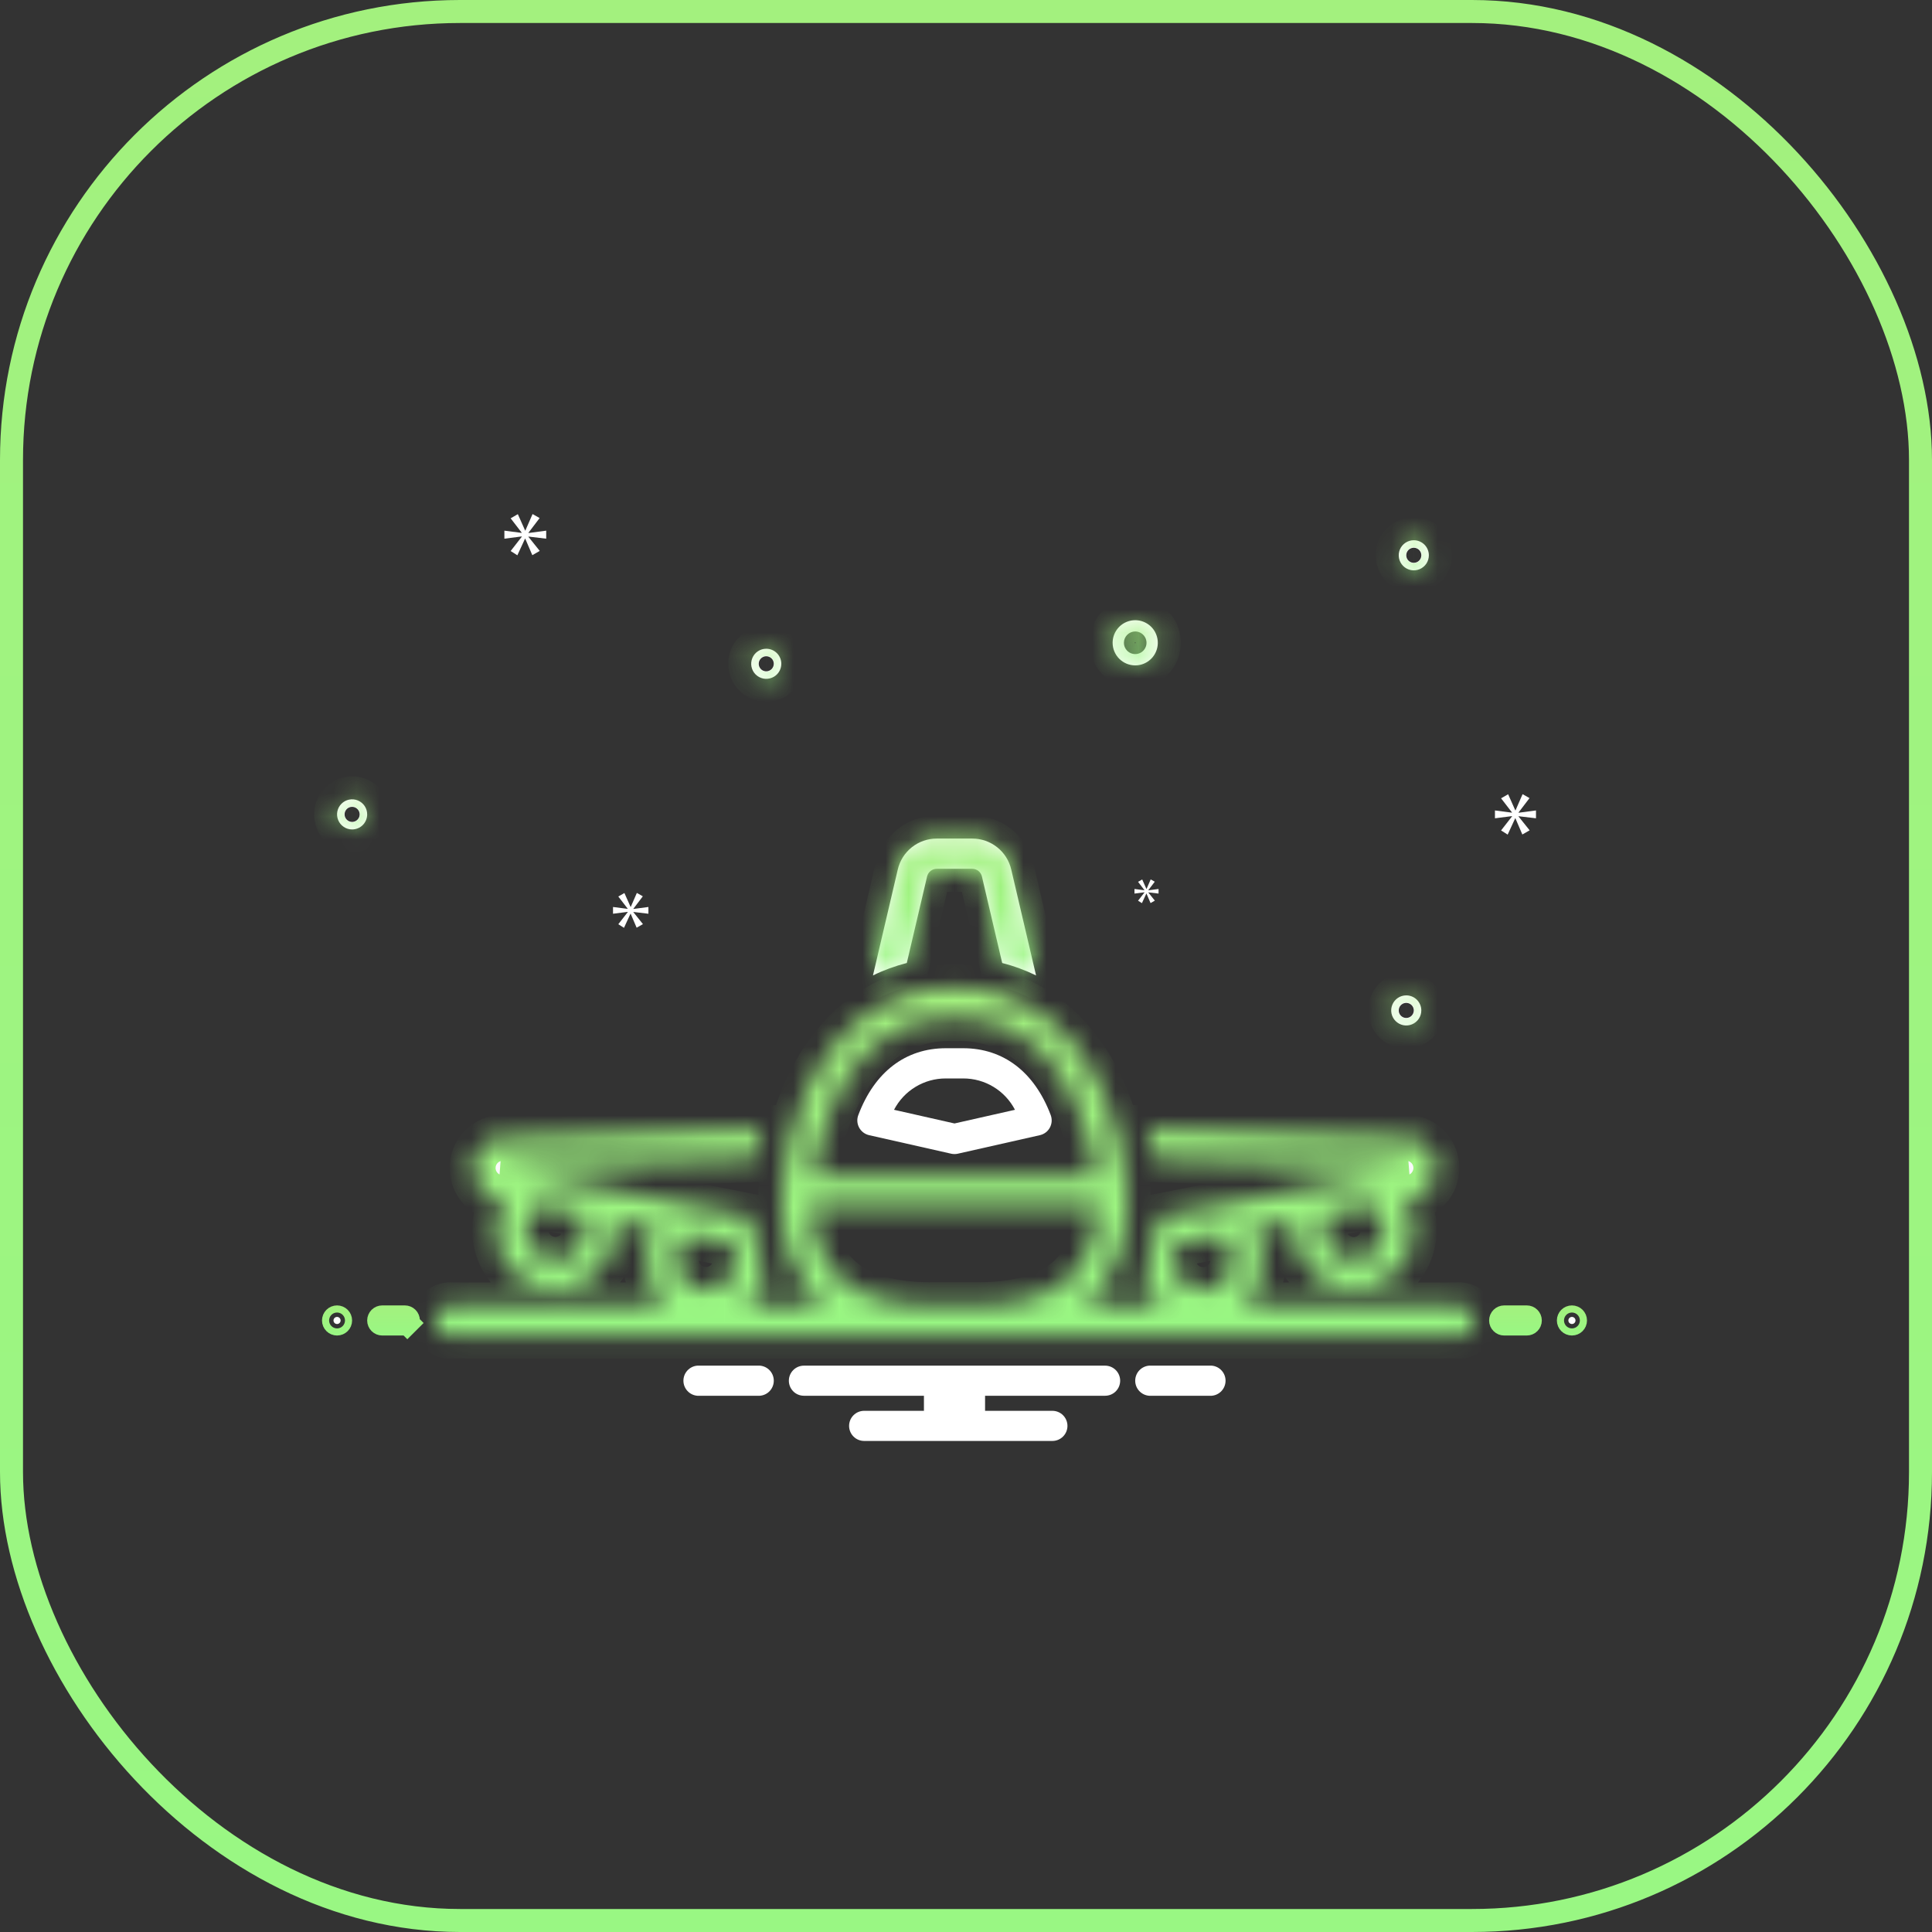 <svg width="84" height="84" viewBox="0 0 84 84" fill="none" xmlns="http://www.w3.org/2000/svg">
<rect x="0" y="0" width="84" height="84" fill="#333333" stroke="none"/>
<rect x="0.5" y="0.5" width="83" height="83" rx="19.5" stroke="url(#paint0_linear_146_17209)"/>
<mask id="path-2-inside-1_146_17209" fill="white">
<path d="M49.357 28.93C49.551 28.93 49.741 28.872 49.903 28.764C50.064 28.656 50.19 28.503 50.264 28.323C50.339 28.144 50.358 27.946 50.32 27.756C50.282 27.565 50.189 27.39 50.052 27.253C49.914 27.116 49.739 27.022 49.549 26.984C49.358 26.946 49.161 26.966 48.981 27.04C48.802 27.114 48.648 27.24 48.541 27.402C48.433 27.563 48.375 27.753 48.375 27.948C48.375 28.208 48.479 28.457 48.663 28.642C48.847 28.826 49.097 28.929 49.357 28.93ZM49.357 27.456C49.454 27.456 49.549 27.485 49.63 27.539C49.711 27.593 49.774 27.67 49.811 27.76C49.848 27.849 49.858 27.948 49.839 28.043C49.82 28.139 49.773 28.226 49.704 28.295C49.636 28.363 49.548 28.41 49.453 28.429C49.358 28.448 49.259 28.438 49.169 28.401C49.08 28.364 49.003 28.301 48.949 28.22C48.895 28.14 48.866 28.045 48.866 27.948C48.866 27.817 48.918 27.692 49.01 27.6C49.102 27.508 49.227 27.456 49.357 27.456Z"/>
</mask>
<path d="M49.357 28.93C49.551 28.93 49.741 28.872 49.903 28.764C50.064 28.656 50.19 28.503 50.264 28.323C50.339 28.144 50.358 27.946 50.32 27.756C50.282 27.565 50.189 27.39 50.052 27.253C49.914 27.116 49.739 27.022 49.549 26.984C49.358 26.946 49.161 26.966 48.981 27.04C48.802 27.114 48.648 27.24 48.541 27.402C48.433 27.563 48.375 27.753 48.375 27.948C48.375 28.208 48.479 28.457 48.663 28.642C48.847 28.826 49.097 28.929 49.357 28.93ZM49.357 27.456C49.454 27.456 49.549 27.485 49.63 27.539C49.711 27.593 49.774 27.67 49.811 27.76C49.848 27.849 49.858 27.948 49.839 28.043C49.82 28.139 49.773 28.226 49.704 28.295C49.636 28.363 49.548 28.41 49.453 28.429C49.358 28.448 49.259 28.438 49.169 28.401C49.08 28.364 49.003 28.301 48.949 28.22C48.895 28.14 48.866 28.045 48.866 27.948C48.866 27.817 48.918 27.692 49.01 27.6C49.102 27.508 49.227 27.456 49.357 27.456Z" fill="white"/>
<path d="M49.357 28.93L49.356 29.93H49.357V28.93ZM48.375 27.948H47.375L47.375 27.949L48.375 27.948ZM49.357 27.456V26.456L49.356 26.456L49.357 27.456ZM48.866 27.948L47.866 27.947V27.948H48.866ZM49.357 29.93C49.749 29.93 50.132 29.813 50.458 29.596L49.347 27.933C49.35 27.931 49.354 27.93 49.357 27.93V29.93ZM50.458 29.596C50.784 29.378 51.038 29.068 51.188 28.706L49.341 27.941C49.342 27.937 49.344 27.935 49.347 27.933L50.458 29.596ZM51.188 28.706C51.338 28.344 51.378 27.945 51.301 27.561L49.34 27.951C49.339 27.948 49.339 27.944 49.341 27.941L51.188 28.706ZM51.301 27.561C51.225 27.176 51.036 26.823 50.759 26.546L49.344 27.96C49.342 27.958 49.34 27.954 49.34 27.951L51.301 27.561ZM50.759 26.546C50.481 26.269 50.128 26.08 49.744 26.003L49.354 27.965C49.35 27.964 49.347 27.963 49.344 27.96L50.759 26.546ZM49.744 26.003C49.359 25.927 48.961 25.966 48.599 26.116L49.364 27.964C49.361 27.965 49.357 27.966 49.354 27.965L49.744 26.003ZM48.599 26.116C48.236 26.266 47.927 26.52 47.709 26.846L49.372 27.957C49.37 27.96 49.367 27.963 49.364 27.964L48.599 26.116ZM47.709 26.846C47.491 27.172 47.375 27.555 47.375 27.948H49.375C49.375 27.951 49.374 27.954 49.372 27.957L47.709 26.846ZM47.375 27.949C47.376 28.474 47.584 28.977 47.956 29.349L49.37 27.934C49.373 27.938 49.375 27.942 49.375 27.946L47.375 27.949ZM47.956 29.349C48.327 29.72 48.831 29.929 49.356 29.93L49.358 27.93C49.363 27.93 49.367 27.931 49.37 27.934L47.956 29.349ZM49.357 28.456C49.257 28.456 49.158 28.427 49.074 28.371L50.185 26.708C49.94 26.544 49.652 26.456 49.357 26.456V28.456ZM49.074 28.371C48.991 28.315 48.925 28.235 48.887 28.142L50.735 27.377C50.622 27.104 50.431 26.872 50.185 26.708L49.074 28.371ZM48.887 28.142C48.848 28.049 48.838 27.947 48.858 27.848L50.82 28.238C50.877 27.949 50.848 27.649 50.735 27.377L48.887 28.142ZM48.858 27.848C48.878 27.75 48.926 27.659 48.997 27.588L50.411 29.002C50.62 28.793 50.762 28.528 50.82 28.238L48.858 27.848ZM48.997 27.588C49.069 27.516 49.159 27.468 49.258 27.448L49.648 29.41C49.937 29.352 50.203 29.21 50.411 29.002L48.997 27.588ZM49.258 27.448C49.357 27.429 49.459 27.439 49.552 27.477L48.786 29.325C49.059 29.438 49.359 29.467 49.648 29.41L49.258 27.448ZM49.552 27.477C49.645 27.516 49.724 27.581 49.78 27.665L48.117 28.776C48.281 29.021 48.514 29.212 48.786 29.325L49.552 27.477ZM49.78 27.665C49.836 27.748 49.866 27.847 49.866 27.948H47.866C47.866 28.242 47.953 28.531 48.117 28.776L49.78 27.665ZM49.866 27.948C49.866 28.083 49.812 28.212 49.717 28.308L48.303 26.893C48.024 27.173 47.867 27.551 47.866 27.947L49.866 27.948ZM49.717 28.308C49.622 28.403 49.493 28.456 49.358 28.456L49.356 26.456C48.961 26.457 48.582 26.614 48.303 26.893L49.717 28.308Z" fill="url(#paint1_linear_146_17209)" mask="url(#path-2-inside-1_146_17209)"/>
<mask id="path-4-inside-2_146_17209" fill="white">
<path d="M61.142 43.277C61.012 43.277 60.886 43.315 60.778 43.387C60.67 43.459 60.586 43.561 60.537 43.681C60.487 43.8 60.474 43.932 60.499 44.059C60.525 44.186 60.587 44.303 60.679 44.394C60.77 44.486 60.887 44.548 61.014 44.574C61.141 44.599 61.273 44.586 61.392 44.536C61.512 44.487 61.614 44.403 61.686 44.295C61.758 44.188 61.796 44.061 61.796 43.931C61.796 43.758 61.727 43.591 61.604 43.469C61.482 43.346 61.315 43.277 61.142 43.277ZM61.142 44.259C61.077 44.259 61.014 44.24 60.96 44.204C60.906 44.168 60.864 44.117 60.839 44.057C60.814 43.997 60.808 43.931 60.821 43.867C60.833 43.804 60.864 43.746 60.91 43.7C60.956 43.654 61.014 43.623 61.078 43.61C61.141 43.598 61.207 43.604 61.267 43.629C61.327 43.654 61.378 43.696 61.414 43.749C61.45 43.803 61.469 43.867 61.469 43.931C61.469 44.018 61.434 44.101 61.373 44.163C61.312 44.224 61.228 44.259 61.142 44.259Z"/>
</mask>
<path d="M61.142 43.277C61.012 43.277 60.886 43.315 60.778 43.387C60.67 43.459 60.586 43.561 60.537 43.681C60.487 43.8 60.474 43.932 60.499 44.059C60.525 44.186 60.587 44.303 60.679 44.394C60.77 44.486 60.887 44.548 61.014 44.574C61.141 44.599 61.273 44.586 61.392 44.536C61.512 44.487 61.614 44.403 61.686 44.295C61.758 44.188 61.796 44.061 61.796 43.931C61.796 43.758 61.727 43.591 61.604 43.469C61.482 43.346 61.315 43.277 61.142 43.277ZM61.142 44.259C61.077 44.259 61.014 44.24 60.96 44.204C60.906 44.168 60.864 44.117 60.839 44.057C60.814 43.997 60.808 43.931 60.821 43.867C60.833 43.804 60.864 43.746 60.91 43.7C60.956 43.654 61.014 43.623 61.078 43.61C61.141 43.598 61.207 43.604 61.267 43.629C61.327 43.654 61.378 43.696 61.414 43.749C61.45 43.803 61.469 43.867 61.469 43.931C61.469 44.018 61.434 44.101 61.373 44.163C61.312 44.224 61.228 44.259 61.142 44.259Z" fill="white"/>
<path d="M61.142 43.277L61.143 42.277H61.142V43.277ZM61.796 43.931H62.796L62.796 43.93L61.796 43.931ZM61.142 44.259V45.259L61.143 45.259L61.142 44.259ZM61.469 43.931L62.469 43.932V43.931H61.469ZM61.142 42.277C60.814 42.277 60.494 42.374 60.222 42.556L61.333 44.218C61.277 44.256 61.21 44.277 61.142 44.277V42.277ZM60.222 42.556C59.95 42.737 59.738 42.996 59.613 43.298L61.461 44.063C61.434 44.127 61.39 44.181 61.333 44.218L60.222 42.556ZM59.613 43.298C59.487 43.6 59.455 43.933 59.519 44.254L61.48 43.864C61.493 43.931 61.487 44 61.461 44.063L59.613 43.298ZM59.519 44.254C59.583 44.575 59.74 44.87 59.971 45.102L61.386 43.687C61.434 43.736 61.467 43.797 61.48 43.864L59.519 44.254ZM59.971 45.102C60.203 45.333 60.498 45.49 60.819 45.554L61.209 43.593C61.276 43.606 61.337 43.639 61.386 43.687L59.971 45.102ZM60.819 45.554C61.14 45.618 61.472 45.585 61.775 45.46L61.01 43.612C61.073 43.586 61.142 43.579 61.209 43.593L60.819 45.554ZM61.775 45.46C62.077 45.335 62.336 45.123 62.517 44.851L60.855 43.74C60.892 43.683 60.946 43.639 61.01 43.612L61.775 45.46ZM62.517 44.851C62.699 44.579 62.796 44.259 62.796 43.931H60.796C60.796 43.863 60.817 43.796 60.855 43.74L62.517 44.851ZM62.796 43.93C62.796 43.492 62.621 43.072 62.312 42.761L60.897 44.176C60.833 44.111 60.796 44.024 60.796 43.932L62.796 43.93ZM62.312 42.761C62.002 42.452 61.581 42.277 61.143 42.277L61.14 44.277C61.049 44.276 60.962 44.24 60.897 44.176L62.312 42.761ZM61.142 43.259C61.275 43.259 61.405 43.298 61.515 43.372L60.404 45.035C60.622 45.181 60.879 45.259 61.142 45.259V43.259ZM61.515 43.372C61.626 43.446 61.712 43.551 61.763 43.674L59.915 44.439C60.016 44.682 60.186 44.889 60.404 45.035L61.515 43.372ZM61.763 43.674C61.814 43.797 61.827 43.932 61.801 44.063L59.84 43.672C59.788 43.93 59.815 44.197 59.915 44.439L61.763 43.674ZM61.801 44.063C61.775 44.193 61.711 44.313 61.617 44.407L60.203 42.993C60.017 43.178 59.891 43.415 59.84 43.672L61.801 44.063ZM61.617 44.407C61.523 44.501 61.403 44.565 61.273 44.591L60.883 42.63C60.625 42.681 60.389 42.807 60.203 42.993L61.617 44.407ZM61.273 44.591C61.142 44.617 61.007 44.604 60.884 44.553L61.65 42.705C61.407 42.605 61.14 42.578 60.883 42.63L61.273 44.591ZM60.884 44.553C60.761 44.502 60.656 44.416 60.582 44.305L62.245 43.194C62.099 42.976 61.892 42.806 61.65 42.705L60.884 44.553ZM60.582 44.305C60.508 44.194 60.469 44.064 60.469 43.931H62.469C62.469 43.669 62.391 43.412 62.245 43.194L60.582 44.305ZM60.469 43.93C60.469 43.752 60.54 43.582 60.666 43.456L62.08 44.87C62.329 44.621 62.469 44.284 62.469 43.932L60.469 43.93ZM60.666 43.456C60.792 43.33 60.962 43.259 61.141 43.259L61.143 45.259C61.494 45.258 61.831 45.118 62.08 44.87L60.666 43.456Z" fill="url(#paint2_linear_146_17209)" mask="url(#path-4-inside-2_146_17209)"/>
<mask id="path-6-inside-3_146_17209" fill="white">
<path d="M33.315 28.206C33.186 28.206 33.059 28.244 32.952 28.316C32.844 28.388 32.76 28.49 32.711 28.61C32.661 28.729 32.648 28.861 32.673 28.988C32.699 29.115 32.761 29.232 32.852 29.323C32.944 29.415 33.061 29.477 33.188 29.503C33.315 29.528 33.446 29.515 33.566 29.465C33.686 29.416 33.788 29.332 33.86 29.224C33.932 29.116 33.97 28.99 33.97 28.86C33.97 28.687 33.901 28.52 33.778 28.398C33.655 28.275 33.489 28.206 33.315 28.206ZM33.315 29.188C33.251 29.188 33.187 29.169 33.133 29.133C33.08 29.097 33.038 29.045 33.013 28.986C32.988 28.926 32.982 28.86 32.994 28.797C33.007 28.733 33.038 28.675 33.084 28.629C33.13 28.583 33.188 28.552 33.252 28.539C33.315 28.527 33.381 28.533 33.441 28.558C33.501 28.583 33.552 28.625 33.588 28.678C33.624 28.732 33.643 28.796 33.643 28.86C33.643 28.947 33.608 29.03 33.547 29.092C33.485 29.153 33.402 29.188 33.315 29.188Z"/>
</mask>
<path d="M33.315 28.206C33.186 28.206 33.059 28.244 32.952 28.316C32.844 28.388 32.76 28.49 32.711 28.61C32.661 28.729 32.648 28.861 32.673 28.988C32.699 29.115 32.761 29.232 32.852 29.323C32.944 29.415 33.061 29.477 33.188 29.503C33.315 29.528 33.446 29.515 33.566 29.465C33.686 29.416 33.788 29.332 33.86 29.224C33.932 29.116 33.97 28.99 33.97 28.86C33.97 28.687 33.901 28.52 33.778 28.398C33.655 28.275 33.489 28.206 33.315 28.206ZM33.315 29.188C33.251 29.188 33.187 29.169 33.133 29.133C33.08 29.097 33.038 29.045 33.013 28.986C32.988 28.926 32.982 28.86 32.994 28.797C33.007 28.733 33.038 28.675 33.084 28.629C33.13 28.583 33.188 28.552 33.252 28.539C33.315 28.527 33.381 28.533 33.441 28.558C33.501 28.583 33.552 28.625 33.588 28.678C33.624 28.732 33.643 28.796 33.643 28.86C33.643 28.947 33.608 29.03 33.547 29.092C33.485 29.153 33.402 29.188 33.315 29.188Z" fill="white"/>
<path d="M33.315 28.206L33.316 27.206H33.315V28.206ZM33.97 28.86H34.97L34.97 28.859L33.97 28.86ZM33.315 29.188V30.188L33.316 30.188L33.315 29.188ZM33.643 28.86L34.643 28.861V28.86H33.643ZM33.315 27.206C32.988 27.206 32.668 27.303 32.396 27.484L33.507 29.147C33.45 29.185 33.384 29.206 33.315 29.206V27.206ZM32.396 27.484C32.124 27.666 31.912 27.925 31.787 28.227L33.634 28.992C33.608 29.055 33.564 29.109 33.507 29.147L32.396 27.484ZM31.787 28.227C31.661 28.529 31.629 28.862 31.692 29.183L33.654 28.793C33.667 28.86 33.66 28.929 33.634 28.992L31.787 28.227ZM31.692 29.183C31.756 29.504 31.914 29.799 32.145 30.03L33.559 28.616C33.608 28.665 33.641 28.726 33.654 28.793L31.692 29.183ZM32.145 30.03C32.377 30.262 32.672 30.419 32.993 30.483L33.383 28.522C33.45 28.535 33.511 28.568 33.559 28.616L32.145 30.03ZM32.993 30.483C33.314 30.547 33.646 30.514 33.949 30.389L33.183 28.541C33.246 28.515 33.316 28.508 33.383 28.522L32.993 30.483ZM33.949 30.389C34.251 30.264 34.51 30.052 34.691 29.78L33.028 28.669C33.066 28.612 33.12 28.567 33.183 28.541L33.949 30.389ZM34.691 29.78C34.873 29.508 34.97 29.188 34.97 28.86H32.97C32.97 28.792 32.99 28.725 33.028 28.669L34.691 29.78ZM34.97 28.859C34.97 28.421 34.795 28 34.485 27.691L33.071 29.105C33.007 29.04 32.97 28.953 32.97 28.861L34.97 28.859ZM34.485 27.691C34.175 27.38 33.755 27.206 33.316 27.206L33.314 29.206C33.223 29.206 33.136 29.169 33.071 29.105L34.485 27.691ZM33.315 28.188C33.448 28.188 33.578 28.227 33.689 28.301L32.578 29.964C32.796 30.11 33.053 30.188 33.315 30.188V28.188ZM33.689 28.301C33.8 28.375 33.886 28.48 33.937 28.603L32.089 29.368C32.19 29.611 32.36 29.818 32.578 29.964L33.689 28.301ZM33.937 28.603C33.988 28.726 34.001 28.861 33.975 28.992L32.014 28.601C31.962 28.859 31.989 29.126 32.089 29.368L33.937 28.603ZM33.975 28.992C33.949 29.122 33.885 29.242 33.791 29.336L32.377 27.922C32.191 28.107 32.065 28.344 32.014 28.601L33.975 28.992ZM33.791 29.336C33.697 29.43 33.577 29.494 33.447 29.52L33.056 27.558C32.799 27.61 32.562 27.736 32.377 27.922L33.791 29.336ZM33.447 29.52C33.316 29.546 33.181 29.533 33.058 29.482L33.823 27.634C33.581 27.534 33.314 27.507 33.056 27.558L33.447 29.52ZM33.058 29.482C32.935 29.431 32.83 29.345 32.756 29.234L34.419 28.123C34.273 27.905 34.066 27.735 33.823 27.634L33.058 29.482ZM32.756 29.234C32.682 29.123 32.643 28.993 32.643 28.86H34.643C34.643 28.598 34.565 28.341 34.419 28.123L32.756 29.234ZM32.643 28.859C32.643 28.681 32.714 28.511 32.84 28.385L34.254 29.799C34.503 29.55 34.642 29.213 34.643 28.861L32.643 28.859ZM32.84 28.385C32.966 28.259 33.136 28.188 33.314 28.188L33.316 30.188C33.668 30.187 34.005 30.047 34.254 29.799L32.84 28.385Z" fill="url(#paint3_linear_146_17209)" mask="url(#path-6-inside-3_146_17209)"/>
<mask id="path-8-inside-4_146_17209" fill="white">
<path d="M61.469 23.488C61.34 23.488 61.213 23.527 61.105 23.599C60.998 23.671 60.914 23.773 60.864 23.892C60.815 24.012 60.802 24.144 60.827 24.271C60.852 24.398 60.915 24.515 61.006 24.606C61.098 24.698 61.215 24.76 61.342 24.785C61.468 24.811 61.6 24.797 61.72 24.748C61.839 24.698 61.942 24.614 62.014 24.507C62.086 24.399 62.124 24.273 62.124 24.143C62.124 23.97 62.055 23.803 61.932 23.68C61.809 23.558 61.643 23.488 61.469 23.488ZM61.469 24.47C61.404 24.47 61.341 24.451 61.287 24.415C61.233 24.379 61.191 24.328 61.167 24.268C61.142 24.209 61.136 24.143 61.148 24.079C61.161 24.016 61.192 23.957 61.238 23.912C61.283 23.866 61.342 23.835 61.405 23.822C61.469 23.809 61.535 23.816 61.594 23.841C61.654 23.865 61.706 23.907 61.741 23.961C61.777 24.015 61.797 24.078 61.797 24.143C61.797 24.23 61.762 24.313 61.701 24.374C61.639 24.436 61.556 24.47 61.469 24.47Z"/>
</mask>
<path d="M61.469 23.488C61.34 23.488 61.213 23.527 61.105 23.599C60.998 23.671 60.914 23.773 60.864 23.892C60.815 24.012 60.802 24.144 60.827 24.271C60.852 24.398 60.915 24.515 61.006 24.606C61.098 24.698 61.215 24.76 61.342 24.785C61.468 24.811 61.6 24.797 61.72 24.748C61.839 24.698 61.942 24.614 62.014 24.507C62.086 24.399 62.124 24.273 62.124 24.143C62.124 23.97 62.055 23.803 61.932 23.68C61.809 23.558 61.643 23.488 61.469 23.488ZM61.469 24.47C61.404 24.47 61.341 24.451 61.287 24.415C61.233 24.379 61.191 24.328 61.167 24.268C61.142 24.209 61.136 24.143 61.148 24.079C61.161 24.016 61.192 23.957 61.238 23.912C61.283 23.866 61.342 23.835 61.405 23.822C61.469 23.809 61.535 23.816 61.594 23.841C61.654 23.865 61.706 23.907 61.741 23.961C61.777 24.015 61.797 24.078 61.797 24.143C61.797 24.23 61.762 24.313 61.701 24.374C61.639 24.436 61.556 24.47 61.469 24.47Z" fill="white"/>
<path d="M61.469 23.488L61.47 22.488H61.469V23.488ZM62.124 24.143H63.124L63.124 24.142L62.124 24.143ZM61.469 24.47V25.47L61.47 25.47L61.469 24.47ZM61.797 24.143L62.797 24.144V24.143H61.797ZM61.469 22.488C61.142 22.488 60.822 22.585 60.55 22.767L61.661 24.43C61.604 24.468 61.538 24.488 61.469 24.488V22.488ZM60.55 22.767C60.278 22.949 60.066 23.207 59.94 23.51L61.788 24.275C61.762 24.338 61.718 24.392 61.661 24.43L60.55 22.767ZM59.94 23.51C59.815 23.812 59.782 24.145 59.846 24.466L61.808 24.076C61.821 24.143 61.814 24.212 61.788 24.275L59.94 23.51ZM59.846 24.466C59.91 24.787 60.068 25.082 60.299 25.313L61.713 23.899C61.762 23.947 61.794 24.009 61.808 24.076L59.846 24.466ZM60.299 25.313C60.531 25.545 60.825 25.702 61.146 25.766L61.537 23.804C61.603 23.818 61.665 23.851 61.713 23.899L60.299 25.313ZM61.146 25.766C61.467 25.83 61.8 25.797 62.102 25.672L61.337 23.824C61.4 23.798 61.47 23.791 61.537 23.804L61.146 25.766ZM62.102 25.672C62.405 25.547 62.663 25.334 62.845 25.062L61.182 23.951C61.22 23.895 61.274 23.85 61.337 23.824L62.102 25.672ZM62.845 25.062C63.027 24.79 63.124 24.47 63.124 24.143H61.124C61.124 24.075 61.144 24.008 61.182 23.951L62.845 25.062ZM63.124 24.142C63.123 23.703 62.949 23.283 62.639 22.973L61.225 24.387C61.16 24.323 61.124 24.235 61.124 24.144L63.124 24.142ZM62.639 22.973C62.329 22.663 61.909 22.489 61.47 22.488L61.468 24.488C61.377 24.488 61.289 24.452 61.225 24.387L62.639 22.973ZM61.469 23.47C61.602 23.47 61.732 23.51 61.843 23.584L60.732 25.247C60.95 25.393 61.207 25.47 61.469 25.47V23.47ZM61.843 23.584C61.953 23.658 62.04 23.763 62.091 23.886L60.243 24.651C60.343 24.894 60.514 25.101 60.732 25.247L61.843 23.584ZM62.091 23.886C62.142 24.009 62.155 24.144 62.129 24.274L60.167 23.884C60.116 24.142 60.142 24.408 60.243 24.651L62.091 23.886ZM62.129 24.274C62.103 24.405 62.039 24.525 61.945 24.619L60.531 23.204C60.345 23.39 60.219 23.627 60.167 23.884L62.129 24.274ZM61.945 24.619C61.851 24.713 61.731 24.777 61.6 24.803L61.21 22.841C60.953 22.892 60.716 23.019 60.531 23.204L61.945 24.619ZM61.6 24.803C61.47 24.829 61.335 24.815 61.212 24.765L61.977 22.917C61.735 22.816 61.468 22.79 61.21 22.841L61.6 24.803ZM61.212 24.765C61.089 24.714 60.984 24.627 60.91 24.517L62.573 23.406C62.427 23.187 62.22 23.017 61.977 22.917L61.212 24.765ZM60.91 24.517C60.836 24.406 60.797 24.276 60.797 24.143H62.797C62.797 23.881 62.719 23.624 62.573 23.406L60.91 24.517ZM60.797 24.142C60.797 23.964 60.868 23.793 60.993 23.667L62.408 25.081C62.656 24.833 62.796 24.496 62.797 24.144L60.797 24.142ZM60.993 23.667C61.119 23.541 61.29 23.471 61.468 23.47L61.47 25.47C61.822 25.47 62.159 25.33 62.408 25.081L60.993 23.667Z" fill="url(#paint4_linear_146_17209)" mask="url(#path-8-inside-4_146_17209)"/>
<mask id="path-10-inside-5_146_17209" fill="white">
<path d="M15.964 35.408C15.964 35.278 15.926 35.152 15.854 35.044C15.782 34.937 15.68 34.853 15.56 34.803C15.441 34.754 15.309 34.74 15.182 34.766C15.055 34.791 14.938 34.853 14.847 34.945C14.755 35.036 14.693 35.153 14.667 35.28C14.642 35.407 14.655 35.539 14.705 35.658C14.754 35.778 14.838 35.88 14.946 35.952C15.053 36.024 15.18 36.063 15.309 36.063C15.483 36.062 15.65 35.993 15.772 35.871C15.895 35.748 15.964 35.581 15.964 35.408ZM14.982 35.408C14.982 35.343 15.001 35.28 15.037 35.226C15.073 35.172 15.124 35.13 15.184 35.105C15.244 35.081 15.31 35.074 15.373 35.087C15.437 35.099 15.495 35.131 15.541 35.176C15.587 35.222 15.618 35.281 15.631 35.344C15.643 35.408 15.637 35.473 15.612 35.533C15.587 35.593 15.545 35.644 15.491 35.68C15.438 35.716 15.374 35.735 15.309 35.735C15.223 35.735 15.139 35.701 15.078 35.639C15.017 35.578 14.982 35.495 14.982 35.408Z"/>
</mask>
<path d="M15.964 35.408C15.964 35.278 15.926 35.152 15.854 35.044C15.782 34.937 15.68 34.853 15.56 34.803C15.441 34.754 15.309 34.74 15.182 34.766C15.055 34.791 14.938 34.853 14.847 34.945C14.755 35.036 14.693 35.153 14.667 35.28C14.642 35.407 14.655 35.539 14.705 35.658C14.754 35.778 14.838 35.88 14.946 35.952C15.053 36.024 15.18 36.063 15.309 36.063C15.483 36.062 15.65 35.993 15.772 35.871C15.895 35.748 15.964 35.581 15.964 35.408ZM14.982 35.408C14.982 35.343 15.001 35.28 15.037 35.226C15.073 35.172 15.124 35.13 15.184 35.105C15.244 35.081 15.31 35.074 15.373 35.087C15.437 35.099 15.495 35.131 15.541 35.176C15.587 35.222 15.618 35.281 15.631 35.344C15.643 35.408 15.637 35.473 15.612 35.533C15.587 35.593 15.545 35.644 15.491 35.68C15.438 35.716 15.374 35.735 15.309 35.735C15.223 35.735 15.139 35.701 15.078 35.639C15.017 35.578 14.982 35.495 14.982 35.408Z" fill="white"/>
<path d="M15.964 35.408L16.964 35.409V35.408H15.964ZM15.309 36.063V37.063L15.311 37.063L15.309 36.063ZM14.982 35.408H13.982L13.982 35.409L14.982 35.408ZM15.309 35.735L15.309 36.735H15.309V35.735ZM16.964 35.408C16.964 35.081 16.867 34.761 16.685 34.489L15.023 35.6C14.985 35.543 14.964 35.476 14.964 35.408H16.964ZM16.685 34.489C16.504 34.217 16.245 34.004 15.943 33.879L15.177 35.727C15.114 35.701 15.06 35.657 15.023 35.6L16.685 34.489ZM15.943 33.879C15.64 33.754 15.308 33.721 14.987 33.785L15.377 35.746C15.31 35.76 15.241 35.753 15.177 35.727L15.943 33.879ZM14.987 33.785C14.666 33.849 14.371 34.006 14.139 34.238L15.554 35.652C15.505 35.7 15.444 35.733 15.377 35.746L14.987 33.785ZM14.139 34.238C13.908 34.469 13.75 34.764 13.687 35.085L15.648 35.475C15.635 35.542 15.602 35.604 15.554 35.652L14.139 34.238ZM13.687 35.085C13.623 35.406 13.655 35.739 13.781 36.041L15.629 35.276C15.655 35.339 15.662 35.408 15.648 35.475L13.687 35.085ZM13.781 36.041C13.906 36.344 14.118 36.602 14.39 36.784L15.501 35.121C15.558 35.159 15.602 35.213 15.629 35.276L13.781 36.041ZM14.39 36.784C14.662 36.966 14.982 37.063 15.309 37.063V35.063C15.378 35.063 15.445 35.083 15.501 35.121L14.39 36.784ZM15.311 37.063C15.749 37.062 16.169 36.888 16.479 36.578L15.065 35.164C15.13 35.099 15.217 35.063 15.308 35.063L15.311 37.063ZM16.479 36.578C16.789 36.268 16.964 35.847 16.964 35.409L14.964 35.407C14.964 35.316 15.001 35.228 15.065 35.164L16.479 36.578ZM15.982 35.408C15.982 35.541 15.943 35.671 15.869 35.782L14.206 34.67C14.06 34.889 13.982 35.145 13.982 35.408H15.982ZM15.869 35.782C15.795 35.892 15.69 35.978 15.567 36.029L14.802 34.182C14.559 34.282 14.352 34.452 14.206 34.67L15.869 35.782ZM15.567 36.029C15.444 36.08 15.309 36.094 15.178 36.068L15.569 34.106C15.311 34.055 15.044 34.081 14.802 34.182L15.567 36.029ZM15.178 36.068C15.048 36.042 14.928 35.978 14.834 35.884L16.248 34.469C16.062 34.284 15.826 34.157 15.569 34.106L15.178 36.068ZM14.834 35.884C14.74 35.789 14.676 35.67 14.65 35.539L16.611 35.149C16.56 34.892 16.434 34.655 16.248 34.469L14.834 35.884ZM14.65 35.539C14.624 35.409 14.637 35.273 14.688 35.151L16.536 35.916C16.636 35.673 16.663 35.407 16.611 35.149L14.65 35.539ZM14.688 35.151C14.739 35.028 14.825 34.923 14.936 34.849L16.047 36.512C16.265 36.366 16.435 36.158 16.536 35.916L14.688 35.151ZM14.936 34.849C15.046 34.775 15.177 34.735 15.309 34.735V36.735C15.572 36.735 15.829 36.657 16.047 36.512L14.936 34.849ZM15.31 34.735C15.489 34.736 15.659 34.806 15.785 34.932L14.371 36.346C14.62 36.595 14.957 36.735 15.309 36.735L15.31 34.735ZM15.785 34.932C15.911 35.058 15.982 35.229 15.982 35.407L13.982 35.409C13.982 35.761 14.122 36.098 14.371 36.346L15.785 34.932Z" fill="url(#paint5_linear_146_17209)" mask="url(#path-10-inside-5_146_17209)"/>
<path d="M22.975 23.165L23.462 22.524L23.155 22.35L22.842 23.067H22.832L22.515 22.355L22.202 22.535L22.683 23.16V23.17L21.93 23.072V23.421L22.688 23.323V23.334L22.202 23.958L22.494 24.143L22.827 23.421H22.837L23.144 24.138L23.467 23.953L22.975 23.339V23.329L23.748 23.421V23.072L22.975 23.175V23.165Z" fill="white"/>
<path d="M49.761 38.801L49.481 39.161L49.649 39.267L49.841 38.851H49.847L50.024 39.264L50.21 39.158L49.926 38.804V38.798L50.372 38.851V38.651L49.926 38.71V38.704L50.207 38.335L50.03 38.235L49.85 38.648H49.844L49.661 38.238L49.481 38.341L49.758 38.701V38.707L49.325 38.651V38.851L49.761 38.795V38.801Z" fill="white"/>
<path d="M66.782 35.578V35.237L66.023 35.337V35.327L66.501 34.7L66.199 34.529L65.893 35.232H65.882L65.571 34.533L65.264 34.709L65.737 35.322V35.333L64.998 35.237V35.578L65.742 35.483V35.493L65.264 36.106L65.551 36.287L65.878 35.578H65.887L66.189 36.282L66.506 36.101L66.023 35.498V35.488L66.782 35.578Z" fill="white"/>
<path d="M27.538 39.512L27.949 38.97L27.689 38.823L27.425 39.429H27.416L27.148 38.827L26.883 38.979L27.29 39.507V39.516L26.653 39.434V39.728L27.295 39.646V39.655L26.883 40.183L27.13 40.34L27.412 39.728H27.42L27.68 40.335L27.954 40.179L27.538 39.659V39.65L28.192 39.728V39.434L27.538 39.52V39.512Z" fill="white"/>
<path d="M14.809 57.412C14.809 57.497 14.74 57.566 14.655 57.566C14.569 57.566 14.5 57.497 14.5 57.412C14.5 57.326 14.569 57.257 14.655 57.257C14.74 57.257 14.809 57.326 14.809 57.412Z" fill="white" stroke="url(#paint6_linear_146_17209)"/>
<path d="M16.619 57.257H17.601C17.642 57.257 17.682 57.273 17.711 57.302C17.74 57.331 17.756 57.371 17.756 57.412C17.756 57.453 17.74 57.492 17.711 57.521L18.064 57.875L17.711 57.521C17.682 57.55 17.642 57.566 17.601 57.566H16.619C16.578 57.566 16.539 57.55 16.51 57.521C16.481 57.492 16.464 57.453 16.464 57.412C16.464 57.371 16.481 57.331 16.51 57.302C16.539 57.273 16.578 57.257 16.619 57.257Z" fill="white" stroke="url(#paint7_linear_146_17209)"/>
<path d="M65.399 57.257H66.381C66.422 57.257 66.462 57.273 66.49 57.302C66.519 57.331 66.536 57.371 66.536 57.412C66.536 57.453 66.519 57.492 66.49 57.521C66.462 57.55 66.422 57.566 66.381 57.566H65.399C65.358 57.566 65.319 57.55 65.29 57.521C65.26 57.492 65.244 57.453 65.244 57.412C65.244 57.371 65.26 57.331 65.29 57.302C65.319 57.273 65.358 57.257 65.399 57.257Z" fill="white" stroke="url(#paint8_linear_146_17209)"/>
<path d="M68.5 57.412C68.5 57.497 68.431 57.566 68.345 57.566C68.26 57.566 68.19 57.497 68.19 57.412C68.19 57.326 68.26 57.257 68.345 57.257C68.431 57.257 68.5 57.326 68.5 57.412Z" fill="white" stroke="url(#paint9_linear_146_17209)"/>
<path d="M52.681 59.376H49.961C49.797 59.389 49.643 59.464 49.531 59.585C49.419 59.706 49.357 59.866 49.357 60.031C49.357 60.196 49.419 60.355 49.531 60.476C49.643 60.598 49.797 60.672 49.961 60.685H52.681C52.846 60.672 52.999 60.598 53.111 60.476C53.223 60.355 53.285 60.196 53.285 60.031C53.285 59.866 53.223 59.706 53.111 59.585C52.999 59.464 52.846 59.389 52.681 59.376Z" fill="white"/>
<path d="M33.038 59.376H30.319C30.154 59.389 30.001 59.464 29.889 59.585C29.776 59.706 29.714 59.866 29.714 60.031C29.714 60.196 29.776 60.355 29.889 60.476C30.001 60.598 30.154 60.672 30.319 60.685H33.038C33.203 60.672 33.357 60.598 33.469 60.476C33.581 60.355 33.643 60.196 33.643 60.031C33.643 59.866 33.581 59.706 33.469 59.585C33.357 59.464 33.203 59.389 33.038 59.376Z" fill="white"/>
<path d="M48.048 59.376H34.953C34.779 59.376 34.612 59.445 34.49 59.568C34.367 59.691 34.298 59.857 34.298 60.031C34.298 60.204 34.367 60.371 34.49 60.494C34.612 60.617 34.779 60.685 34.953 60.685H40.171V61.34H37.572C37.398 61.34 37.231 61.409 37.109 61.532C36.986 61.655 36.917 61.821 36.917 61.995C36.917 62.169 36.986 62.335 37.109 62.458C37.231 62.581 37.398 62.65 37.572 62.65H45.756C45.93 62.65 46.096 62.581 46.219 62.458C46.342 62.335 46.411 62.169 46.411 61.995C46.411 61.821 46.342 61.655 46.219 61.532C46.096 61.409 45.93 61.34 45.756 61.34H42.829V60.685H48.048C48.221 60.685 48.388 60.617 48.511 60.494C48.634 60.371 48.703 60.204 48.703 60.031C48.703 59.857 48.634 59.691 48.511 59.568C48.388 59.445 48.221 59.376 48.048 59.376Z" fill="white"/>
<mask id="path-23-inside-6_146_17209" fill="white">
<path d="M40.307 38.11C40.329 38.014 40.383 37.929 40.459 37.868C40.536 37.807 40.631 37.774 40.729 37.774H42.271C42.369 37.774 42.464 37.807 42.541 37.868C42.617 37.929 42.671 38.014 42.693 38.11L43.574 41.87C44.081 41.999 44.575 42.181 45.046 42.41L43.968 37.809C43.88 37.425 43.664 37.082 43.355 36.837C43.047 36.592 42.665 36.459 42.271 36.459H40.729C40.336 36.459 39.953 36.592 39.645 36.837C39.337 37.082 39.121 37.425 39.033 37.809L37.955 42.41C38.426 42.18 38.919 41.999 39.426 41.869L40.307 38.11Z"/>
</mask>
<path d="M40.307 38.11C40.329 38.014 40.383 37.929 40.459 37.868C40.536 37.807 40.631 37.774 40.729 37.774H42.271C42.369 37.774 42.464 37.807 42.541 37.868C42.617 37.929 42.671 38.014 42.693 38.11L43.574 41.87C44.081 41.999 44.575 42.181 45.046 42.41L43.968 37.809C43.88 37.425 43.664 37.082 43.355 36.837C43.047 36.592 42.665 36.459 42.271 36.459H40.729C40.336 36.459 39.953 36.592 39.645 36.837C39.337 37.082 39.121 37.425 39.033 37.809L37.955 42.41C38.426 42.18 38.919 41.999 39.426 41.869L40.307 38.11Z" fill="white"/>
<path d="M40.307 38.11L41.281 38.338L41.282 38.333L40.307 38.11ZM40.729 37.774L40.728 38.774H40.729V37.774ZM42.271 37.774V38.774L42.272 38.774L42.271 37.774ZM42.693 38.11L41.718 38.333L41.719 38.338L42.693 38.11ZM43.574 41.87L42.6 42.098L42.739 42.688L43.326 42.838L43.574 41.87ZM45.046 42.41L44.608 43.309L46.499 44.231L46.019 42.182L45.046 42.41ZM43.968 37.809L42.993 38.032L42.994 38.037L43.968 37.809ZM42.271 36.459V37.459L42.272 37.459L42.271 36.459ZM40.729 36.459L40.728 37.459H40.729V36.459ZM39.033 37.809L40.006 38.037L40.007 38.032L39.033 37.809ZM37.955 42.41L36.981 42.181L36.501 44.23L38.392 43.309L37.955 42.41ZM39.426 41.869L39.674 42.838L40.262 42.688L40.4 42.097L39.426 41.869ZM41.282 38.333C41.253 38.459 41.183 38.571 41.082 38.651L39.837 37.086C39.583 37.288 39.405 37.57 39.333 37.886L41.282 38.333ZM41.082 38.651C40.981 38.731 40.856 38.774 40.728 38.774L40.731 36.774C40.406 36.774 40.091 36.883 39.837 37.086L41.082 38.651ZM40.729 38.774H42.271V36.774H40.729V38.774ZM42.272 38.774C42.144 38.774 42.019 38.731 41.918 38.651L43.163 37.086C42.909 36.883 42.594 36.774 42.269 36.774L42.272 38.774ZM41.918 38.651C41.817 38.571 41.747 38.459 41.718 38.333L43.668 37.886C43.595 37.57 43.417 37.288 43.163 37.086L41.918 38.651ZM41.719 38.338L42.6 42.098L44.547 41.641L43.666 37.882L41.719 38.338ZM43.326 42.838C43.768 42.951 44.197 43.109 44.608 43.309L45.484 41.511C44.952 41.252 44.395 41.047 43.822 40.901L43.326 42.838ZM46.019 42.182L44.941 37.581L42.994 38.037L44.072 42.638L46.019 42.182ZM44.942 37.585C44.803 36.98 44.464 36.441 43.978 36.054L42.733 37.62C42.864 37.724 42.956 37.869 42.993 38.032L44.942 37.585ZM43.978 36.054C43.492 35.668 42.89 35.458 42.269 35.459L42.272 37.459C42.44 37.459 42.602 37.516 42.733 37.62L43.978 36.054ZM42.271 35.459H40.729V37.459H42.271V35.459ZM40.731 35.459C40.11 35.458 39.508 35.668 39.022 36.054L40.267 37.62C40.398 37.516 40.561 37.459 40.728 37.459L40.731 35.459ZM39.022 36.054C38.537 36.441 38.197 36.98 38.058 37.585L40.007 38.032C40.045 37.869 40.136 37.724 40.267 37.62L39.022 36.054ZM38.059 37.581L36.981 42.181L38.928 42.638L40.006 38.037L38.059 37.581ZM38.392 43.309C38.803 43.109 39.232 42.951 39.674 42.838L39.179 40.9C38.605 41.047 38.049 41.251 37.517 41.51L38.392 43.309ZM40.4 42.097L41.281 38.338L39.334 37.882L38.453 41.641L40.4 42.097Z" fill="url(#paint10_linear_146_17209)" mask="url(#path-23-inside-6_146_17209)"/>
<path d="M41.878 45.575H41.122C39.375 45.575 38.024 46.607 37.318 48.481C37.284 48.569 37.27 48.663 37.276 48.757C37.282 48.851 37.309 48.942 37.353 49.025C37.398 49.108 37.459 49.18 37.534 49.237C37.609 49.294 37.695 49.334 37.786 49.355L41.356 50.161C41.451 50.182 41.549 50.182 41.644 50.161L45.214 49.355C45.305 49.334 45.392 49.294 45.466 49.237C45.541 49.18 45.603 49.108 45.647 49.025C45.691 48.942 45.718 48.851 45.724 48.757C45.73 48.663 45.716 48.569 45.683 48.481C44.976 46.607 43.625 45.575 41.878 45.575ZM41.5 48.846L38.871 48.252C39.085 47.84 39.408 47.495 39.805 47.255C40.202 47.014 40.657 46.888 41.122 46.889H41.878C42.343 46.888 42.798 47.014 43.195 47.255C43.592 47.495 43.915 47.84 44.129 48.252L41.5 48.846Z" fill="white"/>
<mask id="path-26-inside-7_146_17209" fill="white">
<path d="M63.343 56.757H54.024C54.49 56.351 54.797 55.794 54.892 55.184C54.986 54.574 54.862 53.95 54.541 53.422L56.264 53.083C56.244 53.209 56.233 53.336 56.232 53.464C56.231 53.867 56.324 54.265 56.503 54.627C56.681 54.988 56.941 55.303 57.261 55.548C57.582 55.793 57.954 55.96 58.35 56.038C58.746 56.115 59.154 56.099 59.543 55.993C59.932 55.886 60.291 55.691 60.592 55.423C60.893 55.156 61.128 54.822 61.279 54.448C61.43 54.074 61.493 53.67 61.462 53.268C61.432 52.866 61.309 52.477 61.103 52.13L61.395 52.073C61.71 52.01 61.992 51.833 62.186 51.576C62.38 51.319 62.474 51 62.448 50.679C62.423 50.358 62.281 50.057 62.048 49.834C61.816 49.611 61.51 49.481 61.189 49.468L49.894 49.069C49.915 49.152 49.939 49.231 49.96 49.315C50.037 49.629 50.114 49.995 50.179 50.395L61.143 50.782L50.31 52.915C50.294 53.142 50.271 53.37 50.238 53.599L50.235 53.6C50.225 53.668 50.211 53.736 50.2 53.804C50.18 53.919 50.159 54.032 50.135 54.147C50.047 54.567 49.92 54.979 49.755 55.376C49.881 55.912 50.171 56.394 50.584 56.757H47.107C47.406 56.526 47.675 56.26 47.91 55.964C48.84 54.772 49.066 53.271 49.018 51.934C49.037 51.839 49.032 51.742 49.004 51.649C48.958 50.969 48.852 50.294 48.688 49.631C47.07 43.065 42.501 42.906 41.5 42.95C40.498 42.903 35.929 43.062 34.312 49.631C34.148 50.293 34.042 50.968 33.996 51.648C33.967 51.741 33.962 51.84 33.982 51.935C33.934 53.272 34.16 54.772 35.089 55.964C35.323 56.26 35.593 56.526 35.892 56.757H32.415C32.829 56.395 33.119 55.912 33.244 55.377C33.08 54.979 32.953 54.567 32.864 54.146C32.84 54.032 32.819 53.919 32.8 53.806C32.788 53.737 32.775 53.669 32.765 53.6L32.761 53.599C32.728 53.37 32.705 53.142 32.69 52.915L21.857 50.782L32.822 50.395C32.886 49.995 32.963 49.63 33.041 49.315C33.062 49.231 33.085 49.152 33.107 49.069L21.811 49.468C21.489 49.481 21.183 49.611 20.951 49.834C20.719 50.057 20.577 50.358 20.552 50.679C20.526 51 20.619 51.319 20.814 51.576C21.008 51.833 21.289 52.01 21.605 52.073L21.896 52.13C21.689 52.477 21.565 52.867 21.534 53.27C21.503 53.672 21.565 54.077 21.716 54.452C21.866 54.827 22.102 55.161 22.404 55.43C22.705 55.699 23.065 55.894 23.455 56.001C23.844 56.108 24.253 56.123 24.65 56.045C25.046 55.968 25.419 55.8 25.74 55.554C26.061 55.308 26.321 54.992 26.499 54.629C26.677 54.267 26.769 53.868 26.768 53.464C26.767 53.336 26.756 53.209 26.736 53.083L28.458 53.422C28.137 53.95 28.014 54.574 28.108 55.184C28.203 55.794 28.51 56.351 28.976 56.757H19.657C19.563 56.745 19.469 56.753 19.379 56.78C19.289 56.807 19.206 56.853 19.135 56.915C19.065 56.977 19.008 57.054 18.969 57.139C18.931 57.225 18.911 57.318 18.911 57.412C18.911 57.506 18.931 57.599 18.969 57.684C19.008 57.77 19.065 57.846 19.135 57.908C19.206 57.97 19.289 58.016 19.379 58.043C19.469 58.071 19.563 58.079 19.657 58.066H63.343C63.436 58.079 63.531 58.071 63.621 58.043C63.711 58.016 63.794 57.97 63.864 57.908C63.935 57.846 63.991 57.77 64.03 57.684C64.069 57.599 64.089 57.506 64.089 57.412C64.089 57.318 64.069 57.225 64.03 57.139C63.991 57.054 63.935 56.977 63.864 56.915C63.794 56.853 63.711 56.807 63.621 56.78C63.531 56.753 63.436 56.745 63.343 56.757ZM57.73 52.794L59.637 52.419C59.841 52.57 59.997 52.778 60.085 53.016C60.173 53.255 60.19 53.514 60.134 53.761C60.078 54.009 59.951 54.236 59.769 54.413C59.587 54.59 59.357 54.71 59.108 54.76C58.858 54.809 58.6 54.784 58.364 54.689C58.128 54.594 57.925 54.433 57.779 54.225C57.633 54.017 57.551 53.771 57.542 53.517C57.533 53.263 57.599 53.012 57.73 52.794ZM51.198 54.081L53.065 53.713C53.274 53.861 53.435 54.068 53.528 54.307C53.621 54.546 53.642 54.807 53.588 55.058C53.535 55.309 53.408 55.538 53.225 55.718C53.043 55.898 52.811 56.02 52.559 56.07C52.307 56.12 52.047 56.094 51.809 55.997C51.572 55.9 51.368 55.735 51.223 55.524C51.078 55.312 50.999 55.062 50.994 54.806C50.989 54.549 51.06 54.297 51.198 54.081ZM35.583 49.947C36.851 44.797 39.985 44.259 41.233 44.259C41.319 44.259 41.396 44.261 41.463 44.265C41.488 44.267 41.512 44.267 41.537 44.265C42.575 44.206 46.061 44.444 47.417 49.947C47.516 50.347 47.592 50.754 47.645 51.163H35.355C35.408 50.754 35.484 50.348 35.583 49.947ZM35.283 52.478H47.717C47.729 53.436 47.436 54.373 46.879 55.154C46.053 56.214 44.58 56.752 42.502 56.752H40.498C38.419 56.752 36.946 56.214 36.12 55.154C35.563 54.373 35.27 53.436 35.283 52.478ZM24.149 54.779C23.874 54.779 23.606 54.692 23.383 54.531C23.16 54.37 22.993 54.143 22.906 53.882C22.82 53.621 22.817 53.339 22.898 53.077C22.98 52.814 23.142 52.584 23.362 52.419L25.27 52.794C25.39 52.993 25.455 53.22 25.458 53.452C25.461 53.684 25.403 53.912 25.289 54.114C25.175 54.316 25.009 54.484 24.809 54.601C24.608 54.718 24.381 54.779 24.149 54.779ZM29.935 53.713L31.802 54.081C31.938 54.297 32.008 54.548 32.003 54.803C31.998 55.059 31.918 55.307 31.773 55.518C31.629 55.729 31.426 55.892 31.189 55.989C30.953 56.085 30.693 56.111 30.442 56.061C30.192 56.012 29.961 55.89 29.778 55.711C29.596 55.532 29.47 55.304 29.416 55.054C29.362 54.804 29.383 54.544 29.475 54.306C29.567 54.067 29.727 53.861 29.935 53.713Z"/>
</mask>
<path d="M63.343 56.757H54.024C54.49 56.351 54.797 55.794 54.892 55.184C54.986 54.574 54.862 53.95 54.541 53.422L56.264 53.083C56.244 53.209 56.233 53.336 56.232 53.464C56.231 53.867 56.324 54.265 56.503 54.627C56.681 54.988 56.941 55.303 57.261 55.548C57.582 55.793 57.954 55.96 58.35 56.038C58.746 56.115 59.154 56.099 59.543 55.993C59.932 55.886 60.291 55.691 60.592 55.423C60.893 55.156 61.128 54.822 61.279 54.448C61.43 54.074 61.493 53.67 61.462 53.268C61.432 52.866 61.309 52.477 61.103 52.13L61.395 52.073C61.71 52.01 61.992 51.833 62.186 51.576C62.38 51.319 62.474 51 62.448 50.679C62.423 50.358 62.281 50.057 62.048 49.834C61.816 49.611 61.51 49.481 61.189 49.468L49.894 49.069C49.915 49.152 49.939 49.231 49.96 49.315C50.037 49.629 50.114 49.995 50.179 50.395L61.143 50.782L50.31 52.915C50.294 53.142 50.271 53.37 50.238 53.599L50.235 53.6C50.225 53.668 50.211 53.736 50.2 53.804C50.18 53.919 50.159 54.032 50.135 54.147C50.047 54.567 49.92 54.979 49.755 55.376C49.881 55.912 50.171 56.394 50.584 56.757H47.107C47.406 56.526 47.675 56.26 47.91 55.964C48.84 54.772 49.066 53.271 49.018 51.934C49.037 51.839 49.032 51.742 49.004 51.649C48.958 50.969 48.852 50.294 48.688 49.631C47.07 43.065 42.501 42.906 41.5 42.95C40.498 42.903 35.929 43.062 34.312 49.631C34.148 50.293 34.042 50.968 33.996 51.648C33.967 51.741 33.962 51.84 33.982 51.935C33.934 53.272 34.16 54.772 35.089 55.964C35.323 56.26 35.593 56.526 35.892 56.757H32.415C32.829 56.395 33.119 55.912 33.244 55.377C33.08 54.979 32.953 54.567 32.864 54.146C32.84 54.032 32.819 53.919 32.8 53.806C32.788 53.737 32.775 53.669 32.765 53.6L32.761 53.599C32.728 53.37 32.705 53.142 32.69 52.915L21.857 50.782L32.822 50.395C32.886 49.995 32.963 49.63 33.041 49.315C33.062 49.231 33.085 49.152 33.107 49.069L21.811 49.468C21.489 49.481 21.183 49.611 20.951 49.834C20.719 50.057 20.577 50.358 20.552 50.679C20.526 51 20.619 51.319 20.814 51.576C21.008 51.833 21.289 52.01 21.605 52.073L21.896 52.13C21.689 52.477 21.565 52.867 21.534 53.27C21.503 53.672 21.565 54.077 21.716 54.452C21.866 54.827 22.102 55.161 22.404 55.43C22.705 55.699 23.065 55.894 23.455 56.001C23.844 56.108 24.253 56.123 24.65 56.045C25.046 55.968 25.419 55.8 25.74 55.554C26.061 55.308 26.321 54.992 26.499 54.629C26.677 54.267 26.769 53.868 26.768 53.464C26.767 53.336 26.756 53.209 26.736 53.083L28.458 53.422C28.137 53.95 28.014 54.574 28.108 55.184C28.203 55.794 28.51 56.351 28.976 56.757H19.657C19.563 56.745 19.469 56.753 19.379 56.78C19.289 56.807 19.206 56.853 19.135 56.915C19.065 56.977 19.008 57.054 18.969 57.139C18.931 57.225 18.911 57.318 18.911 57.412C18.911 57.506 18.931 57.599 18.969 57.684C19.008 57.77 19.065 57.846 19.135 57.908C19.206 57.97 19.289 58.016 19.379 58.043C19.469 58.071 19.563 58.079 19.657 58.066H63.343C63.436 58.079 63.531 58.071 63.621 58.043C63.711 58.016 63.794 57.97 63.864 57.908C63.935 57.846 63.991 57.77 64.03 57.684C64.069 57.599 64.089 57.506 64.089 57.412C64.089 57.318 64.069 57.225 64.03 57.139C63.991 57.054 63.935 56.977 63.864 56.915C63.794 56.853 63.711 56.807 63.621 56.78C63.531 56.753 63.436 56.745 63.343 56.757ZM57.73 52.794L59.637 52.419C59.841 52.57 59.997 52.778 60.085 53.016C60.173 53.255 60.19 53.514 60.134 53.761C60.078 54.009 59.951 54.236 59.769 54.413C59.587 54.59 59.357 54.71 59.108 54.76C58.858 54.809 58.6 54.784 58.364 54.689C58.128 54.594 57.925 54.433 57.779 54.225C57.633 54.017 57.551 53.771 57.542 53.517C57.533 53.263 57.599 53.012 57.73 52.794ZM51.198 54.081L53.065 53.713C53.274 53.861 53.435 54.068 53.528 54.307C53.621 54.546 53.642 54.807 53.588 55.058C53.535 55.309 53.408 55.538 53.225 55.718C53.043 55.898 52.811 56.02 52.559 56.07C52.307 56.12 52.047 56.094 51.809 55.997C51.572 55.9 51.368 55.735 51.223 55.524C51.078 55.312 50.999 55.062 50.994 54.806C50.989 54.549 51.06 54.297 51.198 54.081ZM35.583 49.947C36.851 44.797 39.985 44.259 41.233 44.259C41.319 44.259 41.396 44.261 41.463 44.265C41.488 44.267 41.512 44.267 41.537 44.265C42.575 44.206 46.061 44.444 47.417 49.947C47.516 50.347 47.592 50.754 47.645 51.163H35.355C35.408 50.754 35.484 50.348 35.583 49.947ZM35.283 52.478H47.717C47.729 53.436 47.436 54.373 46.879 55.154C46.053 56.214 44.58 56.752 42.502 56.752H40.498C38.419 56.752 36.946 56.214 36.12 55.154C35.563 54.373 35.27 53.436 35.283 52.478ZM24.149 54.779C23.874 54.779 23.606 54.692 23.383 54.531C23.16 54.37 22.993 54.143 22.906 53.882C22.82 53.621 22.817 53.339 22.898 53.077C22.98 52.814 23.142 52.584 23.362 52.419L25.27 52.794C25.39 52.993 25.455 53.22 25.458 53.452C25.461 53.684 25.403 53.912 25.289 54.114C25.175 54.316 25.009 54.484 24.809 54.601C24.608 54.718 24.381 54.779 24.149 54.779ZM29.935 53.713L31.802 54.081C31.938 54.297 32.008 54.548 32.003 54.803C31.998 55.059 31.918 55.307 31.773 55.518C31.629 55.729 31.426 55.892 31.189 55.989C30.953 56.085 30.693 56.111 30.442 56.061C30.192 56.012 29.961 55.89 29.778 55.711C29.596 55.532 29.47 55.304 29.416 55.054C29.362 54.804 29.383 54.544 29.475 54.306C29.567 54.067 29.727 53.861 29.935 53.713Z" fill="white" stroke="url(#paint11_linear_146_17209)" stroke-width="2" mask="url(#path-26-inside-7_146_17209)"/>
<defs>
<linearGradient id="paint0_linear_146_17209" x1="42" y1="0" x2="42" y2="84" gradientUnits="userSpaceOnUse">
<stop stop-color="#A3F17E"/>
<stop offset="1" stop-color="#99F783"/>
</linearGradient>
<linearGradient id="paint1_linear_146_17209" x1="49.357" y1="26.965" x2="49.357" y2="28.93" gradientUnits="userSpaceOnUse">
<stop stop-color="#A3F17E"/>
<stop offset="1" stop-color="#99F783"/>
</linearGradient>
<linearGradient id="paint2_linear_146_17209" x1="61.142" y1="43.277" x2="61.142" y2="44.586" gradientUnits="userSpaceOnUse">
<stop stop-color="#A3F17E"/>
<stop offset="1" stop-color="#99F783"/>
</linearGradient>
<linearGradient id="paint3_linear_146_17209" x1="33.315" y1="28.206" x2="33.315" y2="29.515" gradientUnits="userSpaceOnUse">
<stop stop-color="#A3F17E"/>
<stop offset="1" stop-color="#99F783"/>
</linearGradient>
<linearGradient id="paint4_linear_146_17209" x1="61.469" y1="23.488" x2="61.469" y2="24.798" gradientUnits="userSpaceOnUse">
<stop stop-color="#A3F17E"/>
<stop offset="1" stop-color="#99F783"/>
</linearGradient>
<linearGradient id="paint5_linear_146_17209" x1="15.309" y1="34.753" x2="15.309" y2="36.063" gradientUnits="userSpaceOnUse">
<stop stop-color="#A3F17E"/>
<stop offset="1" stop-color="#99F783"/>
</linearGradient>
<linearGradient id="paint6_linear_146_17209" x1="14.655" y1="56.757" x2="14.655" y2="58.066" gradientUnits="userSpaceOnUse">
<stop stop-color="#A3F17E"/>
<stop offset="1" stop-color="#99F783"/>
</linearGradient>
<linearGradient id="paint7_linear_146_17209" x1="17.11" y1="56.757" x2="17.11" y2="58.066" gradientUnits="userSpaceOnUse">
<stop stop-color="#A3F17E"/>
<stop offset="1" stop-color="#99F783"/>
</linearGradient>
<linearGradient id="paint8_linear_146_17209" x1="65.89" y1="56.757" x2="65.89" y2="58.066" gradientUnits="userSpaceOnUse">
<stop stop-color="#A3F17E"/>
<stop offset="1" stop-color="#99F783"/>
</linearGradient>
<linearGradient id="paint9_linear_146_17209" x1="68.345" y1="56.757" x2="68.345" y2="58.066" gradientUnits="userSpaceOnUse">
<stop stop-color="#A3F17E"/>
<stop offset="1" stop-color="#99F783"/>
</linearGradient>
<linearGradient id="paint10_linear_146_17209" x1="41.5" y1="36.459" x2="41.5" y2="42.41" gradientUnits="userSpaceOnUse">
<stop stop-color="#A3F17E"/>
<stop offset="1" stop-color="#99F783"/>
</linearGradient>
<linearGradient id="paint11_linear_146_17209" x1="41.5" y1="42.945" x2="41.5" y2="58.072" gradientUnits="userSpaceOnUse">
<stop stop-color="#A3F17E"/>
<stop offset="1" stop-color="#99F783"/>
</linearGradient>
</defs>
</svg>
